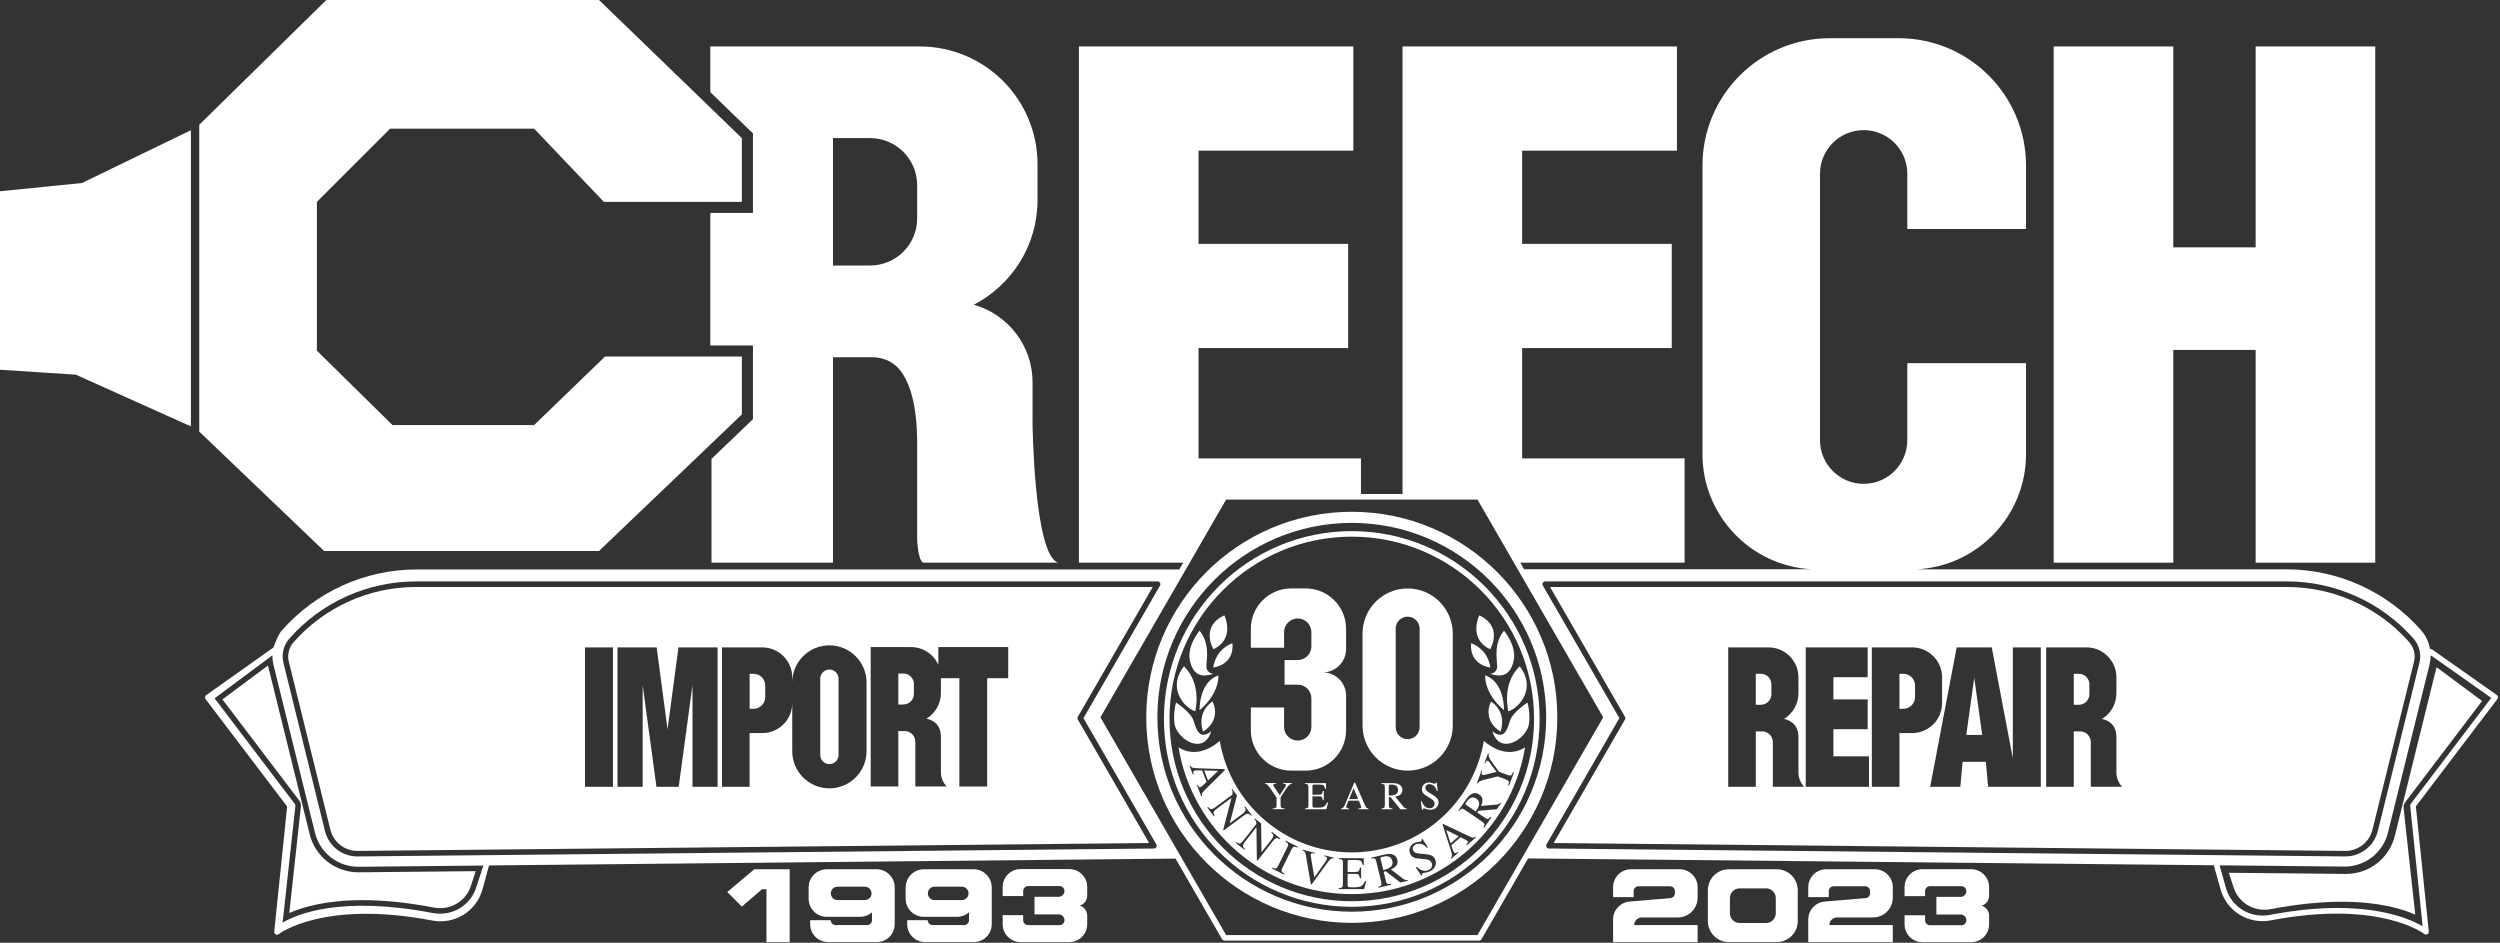 <svg width="899" height="339" viewBox="0 0 899 339" fill="none" xmlns="http://www.w3.org/2000/svg">
<rect x="0" y="0" width="899" height="339" fill="#333333" stroke="none"/>
<path d="M781.52 125.83H811.13V202.34H854.14V16.71H811.13V88.95H781.52V16.71H738.51V202.34H781.52V125.83Z" fill="white"/>
<path d="M261.52 320.77L266.76 326.01L274.02 319.76H275.62V338.78H283.97V312.59H271.23L261.52 320.77Z" fill="white"/>
<path d="M315.2 312.59H297.32C293.71 312.59 290.78 315.52 290.78 319.13V323.15C290.78 326.76 293.71 329.69 297.32 329.69H309.29C310.93 329.69 312.42 329.08 313.57 328.08V330.9C313.57 331.87 312.78 332.66 311.81 332.66H300.48C299.51 332.66 298.72 331.87 298.72 330.9H291.34V332.33C291.34 335.89 294.22 338.77 297.78 338.77H315.3C318.86 338.77 321.74 335.89 321.74 332.33V319.12C321.74 315.51 318.81 312.58 315.2 312.58V312.59ZM310.99 323.67H301.17C299.84 323.67 298.76 322.59 298.76 321.26C298.76 319.93 299.84 318.85 301.17 318.85H310.99C312.32 318.85 313.4 319.93 313.4 321.26C313.4 322.59 312.32 323.67 310.99 323.67Z" fill="white"/>
<path d="M350.09 312.59H332.21C328.6 312.59 325.67 315.52 325.67 319.13V323.15C325.67 326.76 328.6 329.69 332.21 329.69H344.18C345.82 329.69 347.31 329.08 348.46 328.08V330.9C348.46 331.87 347.67 332.66 346.7 332.66H335.37C334.4 332.66 333.61 331.87 333.61 330.9H326.23V332.33C326.23 335.89 329.11 338.77 332.67 338.77H350.19C353.75 338.77 356.63 335.89 356.63 332.33V319.12C356.63 315.51 353.7 312.58 350.09 312.58V312.59ZM345.88 323.67H336.06C334.73 323.67 333.65 322.59 333.65 321.26C333.65 319.93 334.73 318.85 336.06 318.85H345.88C347.21 318.85 348.29 319.93 348.29 321.26C348.29 322.59 347.21 323.67 345.88 323.67Z" fill="white"/>
<path d="M384.52 312.52H367C363.44 312.52 360.56 315.4 360.56 318.96V322.22H367.94V320.39C367.94 319.42 368.73 318.63 369.7 318.63H381.03C382 318.63 382.79 319.42 382.79 320.39C382.79 321.54 381.85 322.48 380.7 322.48H372.01V328.82H380.7C381.85 328.82 382.79 329.76 382.79 330.91C382.79 331.88 382 332.67 381.03 332.67H369.7C368.73 332.67 367.94 331.88 367.94 330.91V329.08H360.56V332.34C360.56 335.9 363.44 338.78 367 338.78H384.52C388.08 338.78 390.96 335.9 390.96 332.34V329.23C390.96 327.54 389.84 326.13 388.31 325.65C389.84 325.17 390.96 323.76 390.96 322.07V318.96C390.96 315.4 388.08 312.52 384.52 312.52Z" fill="white"/>
<path d="M604.03 312.59H586.51C582.95 312.59 580.07 315.47 580.07 319.03V322.61H587.45V320.46C587.45 319.49 588.24 318.7 589.21 318.7H600.54C601.51 318.7 602.3 319.49 602.3 320.46V321.2C602.3 322.12 601.59 322.89 600.67 322.97L586.01 324.19C582.65 324.47 580.06 327.28 580.06 330.65V338.78H610.46V332.66H587.66C587.66 331.14 588.89 329.91 590.41 329.91H603.35C607.28 329.91 610.46 326.73 610.46 322.8V319.03C610.46 315.47 607.58 312.59 604.02 312.59H604.03Z" fill="white"/>
<path d="M674.21 312.59H656.69C653.13 312.59 650.25 315.47 650.25 319.03V322.61H657.63V320.46C657.63 319.49 658.42 318.7 659.39 318.7H670.72C671.69 318.7 672.48 319.49 672.48 320.46V321.2C672.48 322.12 671.77 322.89 670.86 322.97L656.2 324.19C652.84 324.47 650.25 327.28 650.25 330.65V338.78H680.65V332.66H657.85C657.85 331.14 659.08 329.91 660.6 329.91H673.54C677.47 329.91 680.65 326.73 680.65 322.8V319.03C680.65 315.47 677.77 312.59 674.21 312.59Z" fill="white"/>
<path d="M638.93 312.59H621.69C617.52 312.59 614.15 315.97 614.15 320.13V331.23C614.15 335.4 617.53 338.77 621.69 338.77H638.93C643.1 338.77 646.47 335.39 646.47 331.23V320.13C646.47 315.96 643.09 312.59 638.93 312.59ZM638.57 328.42C638.57 330.35 637.01 331.91 635.08 331.91H625.57C623.64 331.91 622.08 330.35 622.08 328.42V322.95C622.08 321.02 623.64 319.46 625.57 319.46H635.08C637.01 319.46 638.57 321.02 638.57 322.95V328.42Z" fill="white"/>
<path d="M708.84 312.56H691.32C687.76 312.56 684.88 315.44 684.88 319V322.26H692.26V320.43C692.26 319.46 693.05 318.67 694.02 318.67H705.35C706.32 318.67 707.11 319.46 707.11 320.43C707.11 321.58 706.17 322.52 705.02 322.52H696.33V328.86H705.02C706.17 328.86 707.11 329.8 707.11 330.95C707.11 331.92 706.32 332.71 705.35 332.71H694.02C693.05 332.71 692.26 331.92 692.26 330.95V329.12H684.88V332.38C684.88 335.94 687.76 338.82 691.32 338.82H708.84C712.4 338.82 715.28 335.94 715.28 332.38V329.27C715.28 327.58 714.16 326.17 712.63 325.69C714.16 325.21 715.28 323.8 715.28 322.11V319C715.28 315.44 712.4 312.56 708.84 312.56Z" fill="white"/>
<path d="M462.6 283.49C463.04 282.82 463.43 282.37 463.78 282.12C464.01 281.96 464.26 281.88 464.55 281.86V281.6H461.45V281.86C461.76 281.86 461.99 281.89 462.12 281.93C462.34 282 462.45 282.13 462.45 282.33C462.45 282.37 462.44 282.44 462.41 282.52C462.38 282.6 462.33 282.72 462.25 282.85L460.21 285.97L458.12 282.9C458.02 282.75 457.96 282.63 457.93 282.54C457.9 282.45 457.89 282.37 457.89 282.31C457.89 282.11 457.97 281.98 458.14 281.92C458.31 281.86 458.56 281.84 458.89 281.84V281.58H454.91V281.84C455.28 281.86 455.59 282 455.85 282.27C456.11 282.54 456.56 283.14 457.2 284.08L459.06 286.81V289.28C459.06 289.9 458.98 290.28 458.83 290.44C458.67 290.59 458.28 290.69 457.63 290.73V290.99H461.97V290.73C461.35 290.7 460.95 290.61 460.77 290.48C460.59 290.34 460.5 290 460.5 289.45V286.69L462.6 283.48V283.49Z" fill="white"/>
<path d="M470.29 290.46C470.14 290.59 469.8 290.68 469.27 290.74V291H476.95L477.6 288.6H477.2C476.83 289.41 476.42 289.92 475.96 290.13C475.5 290.34 474.79 290.45 473.83 290.45C472.94 290.45 472.41 290.42 472.23 290.37C472.05 290.32 471.96 290.15 471.96 289.87V286.35H474.15C474.75 286.35 475.14 286.44 475.3 286.62C475.47 286.8 475.6 287.16 475.71 287.71H476.04V284.43H475.71C475.61 284.98 475.47 285.34 475.31 285.52C475.14 285.7 474.76 285.79 474.15 285.79H471.96V282.62C471.96 282.43 471.98 282.31 472.03 282.24C472.08 282.17 472.21 282.14 472.42 282.14H474.35C475.18 282.14 475.72 282.23 475.96 282.42C476.2 282.6 476.38 283.01 476.5 283.64H476.86L476.81 281.61H469.26V281.87C469.79 281.91 470.13 282 470.28 282.16C470.43 282.32 470.51 282.64 470.51 283.15V289.47C470.51 290 470.43 290.34 470.28 290.47L470.29 290.46Z" fill="white"/>
<path d="M483.09 290.33C482.91 290.56 482.63 290.7 482.27 290.74V291H485.09V290.74C484.76 290.71 484.53 290.67 484.41 290.62C484.22 290.53 484.12 290.36 484.12 290.12C484.12 290 484.16 289.84 484.23 289.63C484.3 289.42 484.52 288.86 484.89 287.93H488.64L489.21 289.3C489.29 289.49 489.36 289.68 489.4 289.85C489.45 290.02 489.47 290.15 489.47 290.22C489.47 290.43 489.41 290.56 489.29 290.61C489.17 290.66 488.9 290.71 488.49 290.74V291H492.1V290.74C491.77 290.69 491.53 290.61 491.39 290.48C491.25 290.35 491.06 290.02 490.82 289.49L487.28 281.43H487L484.04 288.4C483.6 289.44 483.28 290.08 483.1 290.32L483.09 290.33ZM486.76 283.44L488.39 287.35H485.13L486.77 283.44H486.76Z" fill="white"/>
<path d="M500.04 286.63L503.59 291.01H505.88V290.75C505.6 290.72 505.37 290.66 505.19 290.56C505.01 290.46 504.83 290.3 504.65 290.08L501.72 286.47C502.51 286.35 503.14 286.1 503.6 285.72C504.06 285.34 504.29 284.8 504.29 284.09C504.29 283.04 503.77 282.31 502.74 281.92C502.19 281.71 501.51 281.61 500.69 281.61H496.76V281.87C497.27 281.91 497.61 282.01 497.76 282.16C497.91 282.31 497.99 282.64 497.99 283.14V289.29C497.99 289.88 497.92 290.25 497.79 290.42C497.66 290.58 497.32 290.69 496.77 290.74V291H500.72V290.74C500.18 290.69 499.84 290.6 499.68 290.46C499.52 290.32 499.44 289.99 499.44 289.46V286.66L500.06 286.62L500.04 286.63ZM499.41 282.63C499.41 282.42 499.45 282.28 499.54 282.22C499.63 282.16 499.88 282.13 500.28 282.13C500.88 282.13 501.36 282.21 501.72 282.37C502.4 282.67 502.73 283.23 502.73 284.05C502.73 284.87 502.35 285.49 501.6 285.8C501.16 285.98 500.43 286.08 499.41 286.12V282.62V282.63Z" fill="white"/>
<path d="M514.19 290.66C513.35 290.66 512.65 290.33 512.09 289.67C511.77 289.29 511.49 288.78 511.25 288.14H510.92L511.34 291.17H511.65C511.67 291.05 511.71 290.95 511.76 290.84C511.82 290.74 511.93 290.69 512.1 290.69C512.17 290.69 512.44 290.77 512.92 290.94C513.4 291.11 513.86 291.19 514.3 291.19C515.18 291.19 515.89 290.94 516.46 290.44C517.02 289.94 517.3 289.32 517.3 288.57C517.3 288.02 517.14 287.53 516.83 287.13C516.51 286.73 515.96 286.29 515.18 285.8L513.93 285.03C513.46 284.74 513.12 284.47 512.9 284.2C512.68 283.94 512.57 283.63 512.57 283.26C512.57 282.85 512.71 282.53 513 282.31C513.29 282.08 513.63 281.97 514.02 281.97C514.52 281.97 515.02 282.15 515.54 282.51C516.05 282.87 516.42 283.51 516.65 284.42H516.99L516.68 281.39H516.39C516.35 281.54 516.3 281.66 516.23 281.74C516.16 281.82 516.04 281.86 515.87 281.86C515.81 281.86 515.54 281.78 515.09 281.62C514.63 281.46 514.24 281.38 513.92 281.38C513.13 281.38 512.5 281.62 512.03 282.09C511.55 282.57 511.32 283.16 511.32 283.88C511.32 284.42 511.52 284.92 511.92 285.37C512.14 285.61 512.43 285.84 512.79 286.07L514 286.83C514.7 287.26 515.15 287.59 515.37 287.81C515.7 288.15 515.87 288.55 515.87 289.02C515.87 289.53 515.7 289.93 515.37 290.22C515.04 290.51 514.65 290.65 514.2 290.65L514.19 290.66Z" fill="white"/>
<path d="M464.32 277.12H469.53C477.55 277.12 484.05 270.62 484.05 262.6V250.15C484.05 245.53 480.3 241.78 475.68 241.78C480.3 241.78 484.05 238.03 484.05 233.41V226.12C484.05 218.1 477.55 211.6 469.53 211.6H464.32C456.3 211.6 449.8 218.1 449.8 226.12V232.93H461.75V227.31C461.75 224.6 463.95 222.4 466.66 222.4C469.37 222.4 471.57 224.6 471.57 227.31V232.44C471.57 235.15 469.37 237.35 466.66 237.35H461.93V246.2H466.66C469.37 246.2 471.57 248.4 471.57 251.11V261.4C471.57 264.11 469.37 266.31 466.66 266.31C463.95 266.31 461.75 264.11 461.75 261.4V254.4H449.8V262.59C449.8 270.61 456.3 277.11 464.32 277.11V277.12Z" fill="white"/>
<path d="M506.19 277.12C515.15 277.12 522.41 269.86 522.41 260.9V227.83C522.41 218.87 515.15 211.61 506.19 211.61C497.23 211.61 489.97 218.87 489.97 227.83V260.9C489.97 269.86 497.23 277.12 506.19 277.12ZM501.89 226.06C501.89 223.68 503.82 221.76 506.19 221.76C508.56 221.76 510.49 223.69 510.49 226.06V261.5C510.49 263.88 508.56 265.8 506.19 265.8C503.82 265.8 501.89 263.87 501.89 261.5V226.06Z" fill="white"/>
<path d="M486.1 184.04C445.28 184.04 412.19 217.13 412.19 257.95C412.19 298.77 445.28 331.86 486.1 331.86C526.92 331.86 560.01 298.77 560.01 257.95C560.01 217.13 526.92 184.04 486.1 184.04ZM486.1 327.85C447.55 327.85 416.19 296.49 416.19 257.94C416.19 219.39 447.55 188.03 486.1 188.03C524.65 188.03 556.01 219.39 556.01 257.94C556.01 296.49 524.65 327.85 486.1 327.85Z" fill="white"/>
<path d="M486.1 190.99C448.79 190.99 418.55 221.23 418.55 258.54C418.55 295.85 448.79 326.09 486.1 326.09C523.41 326.09 553.65 295.85 553.65 258.54C553.65 221.23 523.41 190.99 486.1 190.99ZM486.1 324.08C449.96 324.08 420.55 294.68 420.55 258.53C420.55 222.38 449.95 192.98 486.1 192.98C522.25 192.98 551.65 222.38 551.65 258.53C551.65 294.68 522.25 324.08 486.1 324.08Z" fill="white"/>
<path d="M430.63 267.48C434.5 267.48 435.54 262.98 435.54 262.98C431.05 266.48 430.11 261.78 429.11 258.92C428.11 256.06 422.92 252.64 422.92 252.64C422.6 253.32 421.84 257.55 422.42 260.58C422.99 263.61 426.76 267.48 430.62 267.48H430.63Z" fill="white"/>
<path d="M432.61 263.08C432.61 263.08 439.3 259.47 436.06 252.26C436.06 252.26 430.21 255.5 432.61 263.08Z" fill="white"/>
<path d="M429.79 255.82C429.79 255.82 432.38 246.08 425.76 239.59C425.76 239.59 422.63 243.13 423.26 247.51C423.89 251.89 427.11 254.82 429.79 255.82Z" fill="white"/>
<path d="M438.15 242.86C431.04 245.32 431.36 255.4 431.36 255.4C438.67 249.23 438.15 242.86 438.15 242.86Z" fill="white"/>
<path d="M436.27 242.34C436.27 242.34 433.76 242.01 433.81 239.59C433.86 237.17 435.16 231.38 431.35 226.8C431.35 226.8 426.7 232.26 427.9 237.64C429.1 243.02 432.29 243.6 436.26 242.34H436.27Z" fill="white"/>
<path d="M436.27 240.04C436.27 240.04 443.88 239.31 443.19 231.31C443.19 231.31 437.32 233.03 436.27 240.04Z" fill="white"/>
<path d="M440.32 221.28C440.32 221.28 431.8 224.31 436.3 233.45C436.3 233.45 444.03 230.71 440.32 221.28Z" fill="white"/>
<path d="M549.28 252.63C549.28 252.63 544.09 256.05 543.09 258.91C542.1 261.77 541.16 266.47 536.66 262.97C536.66 262.97 537.71 267.48 541.57 267.47C545.44 267.47 549.2 263.6 549.77 260.57C550.34 257.54 549.59 253.3 549.27 252.63H549.28Z" fill="white"/>
<path d="M536.15 252.27C532.91 259.48 539.6 263.09 539.6 263.09C542 255.51 536.15 252.27 536.15 252.27Z" fill="white"/>
<path d="M542.42 255.82C545.1 254.82 548.32 251.9 548.95 247.51C549.58 243.12 546.45 239.59 546.45 239.59C539.82 246.09 542.42 255.82 542.42 255.82Z" fill="white"/>
<path d="M534.06 242.86C534.06 242.86 533.54 249.23 540.85 255.4C540.85 255.4 541.16 245.32 534.06 242.86Z" fill="white"/>
<path d="M535.94 242.34C539.91 243.59 543.1 243.02 544.3 237.64C545.5 232.26 540.85 226.8 540.85 226.8C537.04 231.38 538.34 237.17 538.39 239.59C538.44 242.01 535.93 242.34 535.93 242.34H535.94Z" fill="white"/>
<path d="M535.94 240.04C534.9 233.04 529.02 231.31 529.02 231.31C528.32 239.3 535.94 240.04 535.94 240.04Z" fill="white"/>
<path d="M535.91 233.46C540.4 224.32 531.89 221.29 531.89 221.29C528.18 230.72 535.91 233.46 535.91 233.46Z" fill="white"/>
<path d="M500.68 309.6C500.45 308.65 499.91 308.1 499.05 307.94C498.59 307.85 498.01 307.89 497.33 308.06C496.87 308.17 496.59 308.27 496.5 308.36C496.41 308.45 496.4 308.62 496.46 308.86L497.43 312.89C498.6 312.56 499.41 312.24 499.87 311.91C500.65 311.35 500.93 310.57 500.69 309.59L500.68 309.6Z" fill="white"/>
<path d="M521.64 303.26L524.57 300.73L520.07 298.48L521.64 303.26Z" fill="white"/>
<path d="M438.04 277.19L433.01 277.05L434.41 280.66L438.04 277.19Z" fill="white"/>
<path d="M533.59 266.44C529.73 289.16 509.91 306.52 486.11 306.52C462.31 306.52 442.49 289.16 438.63 266.44C431.42 272.58 425.86 270.1 423.8 268.75C428.76 298.69 454.76 321.52 486.11 321.52C517.46 321.52 543.45 298.69 548.42 268.75C546.36 270.1 540.81 272.58 533.59 266.44ZM432.25 286.2L431.96 286.31L430.42 282.31L430.71 282.2C430.93 282.64 431.09 282.92 431.2 283.03C431.31 283.14 431.48 283.15 431.71 283.06C431.79 283.03 431.91 282.95 432.08 282.83C432.25 282.71 432.43 282.55 432.61 282.38L433.88 281.17L432.28 277.03C431.09 277.02 430.37 277.02 430.12 277.03C429.86 277.03 429.67 277.07 429.54 277.12C429.27 277.22 429.13 277.4 429.11 277.65C429.11 277.81 429.15 278.07 429.26 278.45L428.97 278.56L427.77 275.45L428.06 275.34C428.26 275.73 428.53 275.97 428.87 276.07C429.21 276.17 430.05 276.24 431.39 276.29L440.37 276.59L440.49 276.9L433.09 284.26C432.6 284.75 432.32 285.1 432.24 285.31C432.16 285.52 432.17 285.82 432.26 286.21L432.25 286.2ZM440.04 298.63L439.87 298.4L442.85 286.91L437.58 290.82C436.84 291.37 436.44 291.83 436.37 292.21C436.33 292.46 436.46 292.85 436.77 293.38L436.52 293.57L434.16 290.39L434.41 290.2C434.88 290.72 435.27 290.98 435.59 290.99C435.9 291 436.42 290.75 437.13 290.22L443.09 285.8L443.17 285.45C443.26 285.08 443.28 284.8 443.23 284.62C443.18 284.44 443.06 284.21 442.86 283.92L443.11 283.73L444.82 286.04L442.22 296.06L446.72 292.73C447.46 292.18 447.86 291.72 447.92 291.33C447.96 291.08 447.81 290.69 447.49 290.16L447.74 289.97L450.1 293.15L449.85 293.34C449.42 292.87 449.04 292.61 448.71 292.59C448.38 292.57 447.87 292.82 447.16 293.34L440.04 298.62V298.63ZM451.97 309.32L451.81 297.45L447.76 302.61C447.19 303.33 446.93 303.89 446.97 304.28C447 304.53 447.23 304.87 447.67 305.3L447.48 305.55L444.37 303.11L444.56 302.86C445.15 303.23 445.6 303.39 445.91 303.32C446.22 303.25 446.64 302.87 447.19 302.17L451.77 296.33V295.97C451.74 295.59 451.69 295.32 451.59 295.16C451.5 295 451.32 294.81 451.05 294.59L451.24 294.34L453.5 296.11L453.64 306.46L457.1 302.06C457.67 301.34 457.93 300.78 457.89 300.39C457.86 300.14 457.62 299.8 457.16 299.37L457.35 299.12L460.46 301.56L460.27 301.81C459.72 301.47 459.29 301.33 458.97 301.39C458.65 301.45 458.22 301.83 457.67 302.52L452.2 309.5L451.97 309.32ZM466.59 304.79C465.96 304.52 465.52 304.41 465.26 304.48C465 304.55 464.73 304.86 464.46 305.42L461.13 312.13C460.84 312.71 460.75 313.12 460.87 313.35C460.98 313.58 461.34 313.87 461.93 314.22L461.79 314.5L457.32 312.29L457.46 312.01C458.1 312.27 458.54 312.38 458.79 312.33C459.04 312.28 459.31 311.96 459.6 311.38L462.93 304.67C463.21 304.12 463.29 303.71 463.19 303.46C463.09 303.21 462.74 302.92 462.14 302.58L462.28 302.3L466.75 304.51L466.61 304.79H466.59ZM479.53 308.71C479.17 308.67 478.89 308.7 478.69 308.79C478.39 308.93 478.03 309.29 477.62 309.85L471.63 318.08L471.38 318.02L469.68 308.01C469.54 307.16 469.39 306.62 469.23 306.38C469.07 306.14 468.8 305.96 468.42 305.83L468.49 305.55L472.83 306.68L472.76 306.96C472.35 306.86 472.07 306.81 471.9 306.82C471.62 306.84 471.44 306.98 471.37 307.24C471.33 307.37 471.33 307.58 471.37 307.84C471.4 308.11 471.47 308.55 471.57 309.18L472.65 315.52L476.56 309.98C476.73 309.73 476.87 309.52 476.97 309.35C477.07 309.17 477.14 309.03 477.17 308.91C477.25 308.59 477.17 308.34 476.93 308.16C476.79 308.05 476.54 307.95 476.17 307.84L476.24 307.56L479.58 308.43L479.51 308.71H479.53ZM490.51 319.74L481.41 319.72V319.41C482.03 319.35 482.43 319.24 482.62 319.08C482.8 318.92 482.9 318.53 482.9 317.9L482.92 310.41C482.92 309.81 482.83 309.42 482.65 309.24C482.47 309.06 482.07 308.94 481.44 308.9V308.59L490.39 308.61L490.44 311.02H490.01C489.87 310.28 489.66 309.79 489.37 309.58C489.08 309.36 488.45 309.25 487.46 309.25H485.17C484.92 309.25 484.77 309.28 484.71 309.36C484.65 309.44 484.62 309.59 484.62 309.81V313.57H487.21C487.93 313.57 488.39 313.47 488.58 313.26C488.78 313.05 488.94 312.62 489.06 311.97H489.45V315.86H489.05C488.93 315.21 488.77 314.77 488.57 314.56C488.37 314.35 487.92 314.24 487.21 314.24H484.61L484.6 318.4C484.6 318.73 484.7 318.93 484.92 318.99C485.13 319.05 485.76 319.08 486.82 319.09C487.96 319.09 488.81 318.97 489.35 318.72C489.89 318.47 490.38 317.87 490.82 316.91H491.29L490.52 319.75L490.51 319.74ZM503.59 317.36L498.28 313.29L497.57 313.5L498.34 316.73C498.49 317.34 498.67 317.7 498.89 317.81C499.11 317.93 499.54 317.94 500.17 317.85L500.24 318.15L495.69 319.24L495.62 318.94C496.24 318.73 496.6 318.52 496.71 318.29C496.82 318.06 496.79 317.62 496.63 316.94L494.93 309.85C494.79 309.27 494.62 308.92 494.4 308.78C494.18 308.64 493.78 308.62 493.17 308.72L493.1 308.42L497.64 307.33C498.58 307.1 499.4 307.04 500.09 307.12C501.39 307.29 502.19 307.98 502.48 309.19C502.68 310 502.56 310.69 502.13 311.26C501.7 311.82 501.05 312.28 500.17 312.64L504.54 315.99C504.81 316.2 505.06 316.33 505.3 316.4C505.54 316.47 505.82 316.48 506.15 316.43L506.22 316.73L503.58 317.36H503.59ZM516.14 311.35C515.81 312.18 515.19 312.83 514.27 313.3C513.8 313.54 513.27 313.69 512.68 313.77C512.09 313.85 511.75 313.91 511.68 313.95C511.5 314.04 511.41 314.15 511.41 314.29C511.41 314.43 511.42 314.56 511.46 314.7L511.13 314.87L509.06 311.9L509.4 311.72C510 312.27 510.57 312.65 511.11 312.88C512.06 313.28 512.98 313.25 513.86 312.8C514.34 312.56 514.67 312.2 514.87 311.72C515.07 311.24 515.03 310.73 514.75 310.18C514.5 309.69 514.11 309.36 513.58 309.17C513.24 309.06 512.58 308.96 511.61 308.87L509.92 308.72C509.41 308.67 508.98 308.58 508.62 308.45C507.95 308.19 507.48 307.78 507.19 307.2C506.81 306.44 506.74 305.68 506.98 304.92C507.23 304.16 507.77 303.57 508.6 303.15C508.94 302.98 509.4 302.85 509.96 302.78C510.53 302.7 510.84 302.65 510.91 302.61C511.1 302.52 511.2 302.41 511.23 302.28C511.26 302.16 511.25 302 511.2 301.82L511.51 301.66L513.46 304.69L513.1 304.87C512.37 304.03 511.63 303.56 510.9 303.45C510.17 303.34 509.53 303.42 509.01 303.69C508.6 303.9 508.3 304.2 508.12 304.6C507.94 305 507.95 305.41 508.17 305.84C508.37 306.23 508.65 306.5 509.02 306.65C509.4 306.81 509.91 306.92 510.55 306.97L512.28 307.12C513.36 307.21 514.18 307.38 514.74 307.63C515.29 307.89 515.72 308.31 516.02 308.9C516.42 309.69 516.46 310.5 516.13 311.33L516.14 311.35ZM527.48 303.93L527.27 303.69C527.61 303.33 527.82 303.09 527.89 302.95C527.96 302.81 527.91 302.65 527.75 302.46C527.7 302.4 527.58 302.31 527.4 302.19C527.22 302.07 527.02 301.95 526.8 301.85L525.23 301.07L521.87 303.98C522.26 305.1 522.5 305.78 522.6 306.02C522.69 306.26 522.79 306.43 522.88 306.54C523.07 306.75 523.28 306.83 523.53 306.76C523.68 306.72 523.92 306.58 524.24 306.35L524.45 306.59L521.93 308.77L521.73 308.53C522.02 308.21 522.16 307.87 522.15 307.52C522.13 307.17 521.92 306.35 521.5 305.07L518.74 296.52L518.99 296.3L528.41 300.77C529.03 301.06 529.46 301.21 529.68 301.22C529.91 301.22 530.18 301.12 530.52 300.9L530.73 301.14L527.49 303.94L527.48 303.93ZM538.27 291.01L531.61 291.56L531.23 292.19L533.97 294.06C534.48 294.41 534.86 294.56 535.11 294.49C535.35 294.43 535.68 294.15 536.08 293.66L536.34 293.84L533.7 297.71L533.44 297.53C533.76 296.96 533.88 296.56 533.81 296.32C533.74 296.08 533.42 295.77 532.84 295.37L526.81 291.25C526.32 290.92 525.95 290.77 525.7 290.82C525.45 290.86 525.13 291.12 524.75 291.6L524.49 291.42L527.12 287.57C527.67 286.77 528.23 286.17 528.79 285.78C529.87 285.03 530.92 285 531.95 285.71C532.64 286.18 533.02 286.77 533.08 287.47C533.14 288.17 532.97 288.95 532.56 289.81L538.05 289.35C538.39 289.32 538.66 289.25 538.88 289.14C539.1 289.03 539.32 288.85 539.53 288.59L539.79 288.77L538.26 291.01H538.27ZM544.16 277.61L544.45 277.72L542.65 282.53L542.36 282.42C542.59 281.69 542.65 281.21 542.54 280.97C542.43 280.73 542.04 280.49 541.35 280.23L538.61 279.2L534.81 280.13C533.5 280.45 532.64 280.7 532.24 280.88C531.84 281.06 531.55 281.35 531.37 281.75L531.08 281.64L532.73 277.23L533.02 277.34C532.87 277.71 532.8 277.99 532.79 278.2C532.79 278.41 532.9 278.56 533.12 278.64C533.19 278.66 533.28 278.68 533.39 278.69C533.5 278.69 533.66 278.68 533.86 278.63L538.14 277.58L535.53 274.02C535.41 273.87 535.31 273.77 535.23 273.7C535.15 273.63 535.08 273.59 535.03 273.58C534.8 273.49 534.61 273.56 534.45 273.77C534.35 273.9 534.23 274.13 534.1 274.48L533.81 274.37L535.1 270.92L535.39 271.03C535.29 271.36 535.27 271.67 535.35 271.99C535.48 272.48 535.82 273.11 536.37 273.87L539.05 277.53L542.12 278.68C542.73 278.91 543.15 278.95 543.37 278.81C543.6 278.67 543.86 278.26 544.15 277.59L544.16 277.61Z" fill="white"/>
<path d="M530.91 287.21C530.11 286.66 529.33 286.62 528.59 287.08C528.19 287.33 527.79 287.74 527.39 288.32C527.12 288.71 526.98 288.98 526.98 289.1C526.98 289.22 527.08 289.36 527.29 289.5L530.71 291.84C531.36 290.81 531.74 290.03 531.86 289.48C532.06 288.54 531.74 287.78 530.91 287.21Z" fill="white"/>
<path d="M270.96 242.29H269.57V254.88H270.96C273.29 254.88 275.18 252.99 275.18 250.66V246.51C275.18 244.18 273.29 242.29 270.96 242.29Z" fill="white"/>
<path d="M324.84 242.19H323.03V253.34H324.84C326.94 253.34 328.64 251.64 328.64 249.54V245.99C328.64 243.89 326.94 242.19 324.84 242.19Z" fill="white"/>
<path d="M298.25 240.76C296.43 240.76 294.96 242.23 294.96 244.05V271.49C294.96 273.31 296.43 274.78 298.25 274.78C300.07 274.78 301.54 273.31 301.54 271.49V244.05C301.54 242.23 300.07 240.76 298.25 240.76Z" fill="white"/>
<path d="M684.43 242.29H683.04V254.88H684.43C686.76 254.88 688.65 252.99 688.65 250.66V246.51C688.65 244.18 686.76 242.29 684.43 242.29Z" fill="white"/>
<path d="M707.08 264.28H709.94H712.8L709.94 243.75L707.08 264.28Z" fill="white"/>
<path d="M747.54 242.29H745.73V253.44H747.54C749.64 253.44 751.34 251.74 751.34 249.64V246.09C751.34 243.99 749.64 242.29 747.54 242.29Z" fill="white"/>
<path d="M633.19 242.29H631.38V253.44H633.19C635.29 253.44 636.99 251.74 636.99 249.64V246.09C636.99 243.99 635.29 242.29 633.19 242.29Z" fill="white"/>
<path d="M898.27 250.59C898.23 250.32 898.08 250.08 897.86 249.93L874.56 233.52C874.35 233.37 874.08 233.31 873.83 233.35C873.4 230.89 872.32 228.55 870.62 226.62C858.35 212.7 840.69 204.73 822.13 204.73H689.27C711.16 203.59 728.56 185.48 728.56 163.3V130.58H685.87V158.29C685.87 166.96 678.84 173.99 670.17 173.99C661.5 173.99 654.47 166.96 654.47 158.29V62.49C654.47 53.82 661.5 46.79 670.17 46.79C678.84 46.79 685.87 53.82 685.87 62.49V82.34H728.56V59.54C728.56 34.25 708.06 13.74 682.76 13.74H658.01C632.72 13.74 612.21 34.24 612.21 59.54V87.11V163.28C612.21 185.46 629.61 203.57 651.5 204.71H548.06L546.68 202.33H605.77V164.85H547.36V125.17H601.16V87.69H547.36V54.19H603.03V16.71H504.35V177.65H489.4V164.85H430.99V125.17H484.79V87.69H430.99V54.19H486.66V16.71H387.98V202.34H425.47L424.06 204.78H149.87C131.32 204.78 113.66 212.75 101.38 226.67C99.68 228.6 98.49 232.73 98.27 232.88L74.14 249.98C73.92 250.14 73.77 250.38 73.73 250.64C73.69 250.91 73.76 251.18 73.92 251.4L103.26 290.03L98.61 335.03C98.57 335.43 98.77 335.82 99.13 336.01C99.28 336.09 99.45 336.13 99.61 336.13C99.83 336.13 100.05 336.06 100.23 335.91C100.39 335.79 116.33 323.55 155.36 331.01C163.47 332.56 171.26 327.77 173.48 319.88C173.48 319.88 175.86 311.31 175.86 311.21L422.72 308.75L439.45 337.73C439.63 338.04 439.96 338.23 440.32 338.23H531.88C532.24 338.23 532.57 338.04 532.75 337.73L549.51 308.69L796.14 311.15C796.14 311.24 796.14 311.34 796.16 311.43L798.52 319.82C800.74 327.71 808.53 332.5 816.64 330.95C855.67 323.5 871.61 335.73 871.76 335.85C871.94 336 872.16 336.07 872.39 336.07C872.55 336.07 872.72 336.03 872.87 335.95C873.22 335.76 873.43 335.37 873.39 334.97L868.74 289.97L898.08 251.34C898.24 251.12 898.31 250.85 898.27 250.58V250.59ZM171.41 318.61C169.47 325.5 162.67 329.67 155.59 328.32C122.62 322.02 106.87 328.7 101.63 331.77L106.22 289.82C106.25 289.57 106.18 289.31 106.02 289.11L77.17 251.11L97.97 235.65V236.11C97.99 237.1 98.1 238.09 98.34 239.07L113.29 299.53C115.07 306.73 121.57 311.77 128.99 311.69L173.83 311.25L171.4 318.61H171.41ZM415.82 304.63C415.64 304.94 415.32 305.13 414.96 305.13L128.53 307.98C122.99 307.98 118.2 304.23 116.87 298.85L101.92 238.39C101.15 235.29 101.96 232 104.07 229.61C115.58 216.56 132.16 209.08 149.56 209.08H416.27C416.63 209.08 416.96 209.27 417.14 209.58C417.32 209.89 417.32 210.27 417.14 210.58L389.62 258.25L415.82 303.64C416 303.95 416 304.33 415.82 304.64V304.63ZM531.31 336.24H440.91L395.71 257.95L440.91 179.66H531.31L576.51 257.95L531.31 336.24ZM556.98 305.13C556.62 305.13 556.3 304.93 556.12 304.63C555.94 304.32 555.94 303.94 556.12 303.63L582.32 258.24L554.8 210.57C554.62 210.26 554.62 209.88 554.8 209.57C554.98 209.26 555.31 209.07 555.67 209.07H822.38C839.78 209.07 856.36 216.55 867.87 229.6C869.98 232 870.79 235.28 870.02 238.38L855.07 298.84C853.74 304.21 848.95 307.97 843.42 307.97H843.3L556.97 305.12L556.98 305.13ZM866.91 289.08C866.76 289.28 866.69 289.54 866.71 289.79L871.18 333.08C867.43 330.88 857.81 326.51 840.56 326.51C833.7 326.51 825.64 327.2 816.26 328.99C809.18 330.34 802.38 326.17 800.44 319.28L798.16 311.19H799.97L843 311.62C850.42 311.69 856.92 306.66 858.7 299.46L873.65 239C873.89 238.02 874.01 237.03 874.03 236.04L874.24 235.73L895.85 250.96L866.9 289.08H866.91Z" fill="white"/>
<path d="M387.59 257.75L414.53 211.08H149.56C132.73 211.08 116.7 218.32 105.57 230.94C103.89 232.84 103.25 235.45 103.86 237.92L118.81 298.38C119.92 302.86 123.91 305.99 128.52 305.99H128.62L413.23 303.15L387.59 258.75C387.41 258.44 387.41 258.06 387.59 257.75ZM220.42 282.93H210.36V232.8H220.42V282.93ZM258.07 282.93H249.02V246.38L244.06 282.93H236.06L231.1 246.39V282.93H222.05V232.8H236.13L240.05 262.29L243.97 232.8H258.05V282.93H258.07ZM311.61 270.13C311.61 277.51 305.63 283.49 298.25 283.49C290.87 283.49 284.89 277.51 284.89 270.13V252.85C284.89 258.8 280.07 263.62 274.12 263.62H269.56V282.94H259.63V232.81H274.12C280.07 232.81 284.89 237.63 284.89 243.58V245.43C284.89 238.05 290.87 232.07 298.25 232.07C305.63 232.07 311.61 238.05 311.61 245.43V270.13ZM362.56 243.88H354.99V282.83H344.99V243.88H338.35V249.23C338.35 253.13 336.27 256.54 333.16 258.43C335.38 258.9 338.35 260.39 338.35 264.95V277.69C338.35 279.6 339.09 281.44 340.41 282.82H329.15V266.75C329.15 264.62 327.42 262.89 325.29 262.89H323.03V282.82H313.1V232.69H327.59C331.98 232.69 335.76 235.32 337.43 239.1V232.69H362.56V243.87V243.88Z" fill="white"/>
<path d="M853.13 298.38L868.08 237.92C868.69 235.45 868.05 232.85 866.37 230.94C855.24 218.32 839.21 211.08 822.38 211.08H557.4L584.34 257.75C584.52 258.06 584.52 258.44 584.34 258.75L558.7 303.15L843.41 305.99C848.02 305.99 852.01 302.86 853.12 298.38H853.13ZM637.51 282.93V266.86C637.51 264.73 635.78 263 633.65 263H631.39V282.93H621.46V232.8H635.95C641.9 232.8 646.72 237.62 646.72 243.57V249.33C646.72 253.23 644.64 256.64 641.53 258.53C643.75 259 646.72 260.49 646.72 265.05V277.79C646.72 279.7 647.46 281.54 648.78 282.92H637.52L637.51 282.93ZM672.07 282.93H649.34V232.8H671.61V243.51H659.29V251.5H671.61V262.21H659.29V271.97H672.08V282.93H672.07ZM683.04 263.61V282.93H673.11V232.8H687.6C693.55 232.8 698.37 237.62 698.37 243.57V252.84C698.37 258.79 693.55 263.61 687.6 263.61H683.04ZM733.88 282.93H723.82H714.92L714.11 273.95H705.75L704.94 282.93H694.09L703.62 232.8H716.23L723.81 272.68V232.8H733.87V282.93H733.88ZM751.85 282.93V266.86C751.85 264.73 750.12 263 747.99 263H745.73V282.93H735.8V232.8H750.29C756.24 232.8 761.06 237.62 761.06 243.57V249.33C761.06 253.23 758.98 256.64 755.87 258.53C758.09 259 761.06 260.49 761.06 265.05V277.79C761.06 279.7 761.8 281.54 763.12 282.92H751.86L751.85 282.93Z" fill="white"/>
<path d="M245.27 169.59L248.9 166.11V166.13L248.91 166.12L266.77 149.02V128.22H255.44H217.55L192.08 152.85H141.13L113.96 126.1V72.58L140.28 46.28H192.08L217.13 72.58H238.11H242.11H248.37H255.44H266.77V49.67L243.57 27.22L243.56 27.26L239.68 23.48V23.47L215.4 0H117.35L71.65 44.87V155.2L116.56 198.14H215.4L245.27 169.59Z" fill="white"/>
<path d="M371.31 152.09V137.5C371.31 124.21 362.37 113.01 350.17 109.58C363.78 102.54 373.09 88.34 373.09 71.95V59.06C373.09 35.67 354.13 16.71 330.74 16.71H255.43V33.14L269.54 46.79L270.76 47.97V76.58H255.43V124.22H270.76V150.73L269.53 151.91L255.85 165.01V202.34H299.54V128.47H313.78C317.56 128.47 321.22 130.07 323.58 133.02C326.87 137.11 329.81 144.84 329.81 159.37V193.74C329.81 193.74 330 201.42 331.98 202.34H380.51C371.79 199.61 371.3 152.1 371.3 152.1L371.31 152.09ZM329.81 78.55C329.81 87.9 322.23 95.48 312.88 95.48H299.54V49.66H312.88C322.23 49.66 329.81 57.24 329.81 66.59V78.54V78.55Z" fill="white"/>
<path d="M68.65 46.82L29.47 65.81L0 68.78V132.96L27.29 134.74L68.65 153.34V46.82Z" fill="white"/>
<path d="M96.36 239.33C96.38 239.4 96.39 239.46 96.41 239.53L111.36 299.99C113.35 308.05 120.54 313.68 128.84 313.68H129.02L171.07 313.27L169.52 317.98V318.02L169.49 318.06C168.06 323.15 163.55 326.56 158.26 326.56C157.5 326.56 156.73 326.49 155.97 326.34C146.77 324.58 138.15 323.69 130.36 323.69C117.48 323.69 109.03 326.12 104.02 328.31L108.21 290.01C108.29 289.25 108.08 288.5 107.62 287.89L79.99 251.5L96.36 239.33Z" fill="white"/>
<path d="M876.18 239.91L892.55 252.08L864.92 288.47C864.46 289.08 864.25 289.83 864.33 290.59L868.52 328.89C863.52 326.7 855.07 324.27 842.18 324.27C834.39 324.27 825.77 325.16 816.57 326.92C815.81 327.06 815.04 327.14 814.28 327.14C809 327.14 804.48 323.72 803.05 318.64V318.6L803.02 318.56L801.47 313.85L843.52 314.26H843.7C852 314.26 859.19 308.63 861.18 300.58L876.13 240.12C876.15 240.05 876.16 239.99 876.18 239.92" fill="white"/>
</svg>
